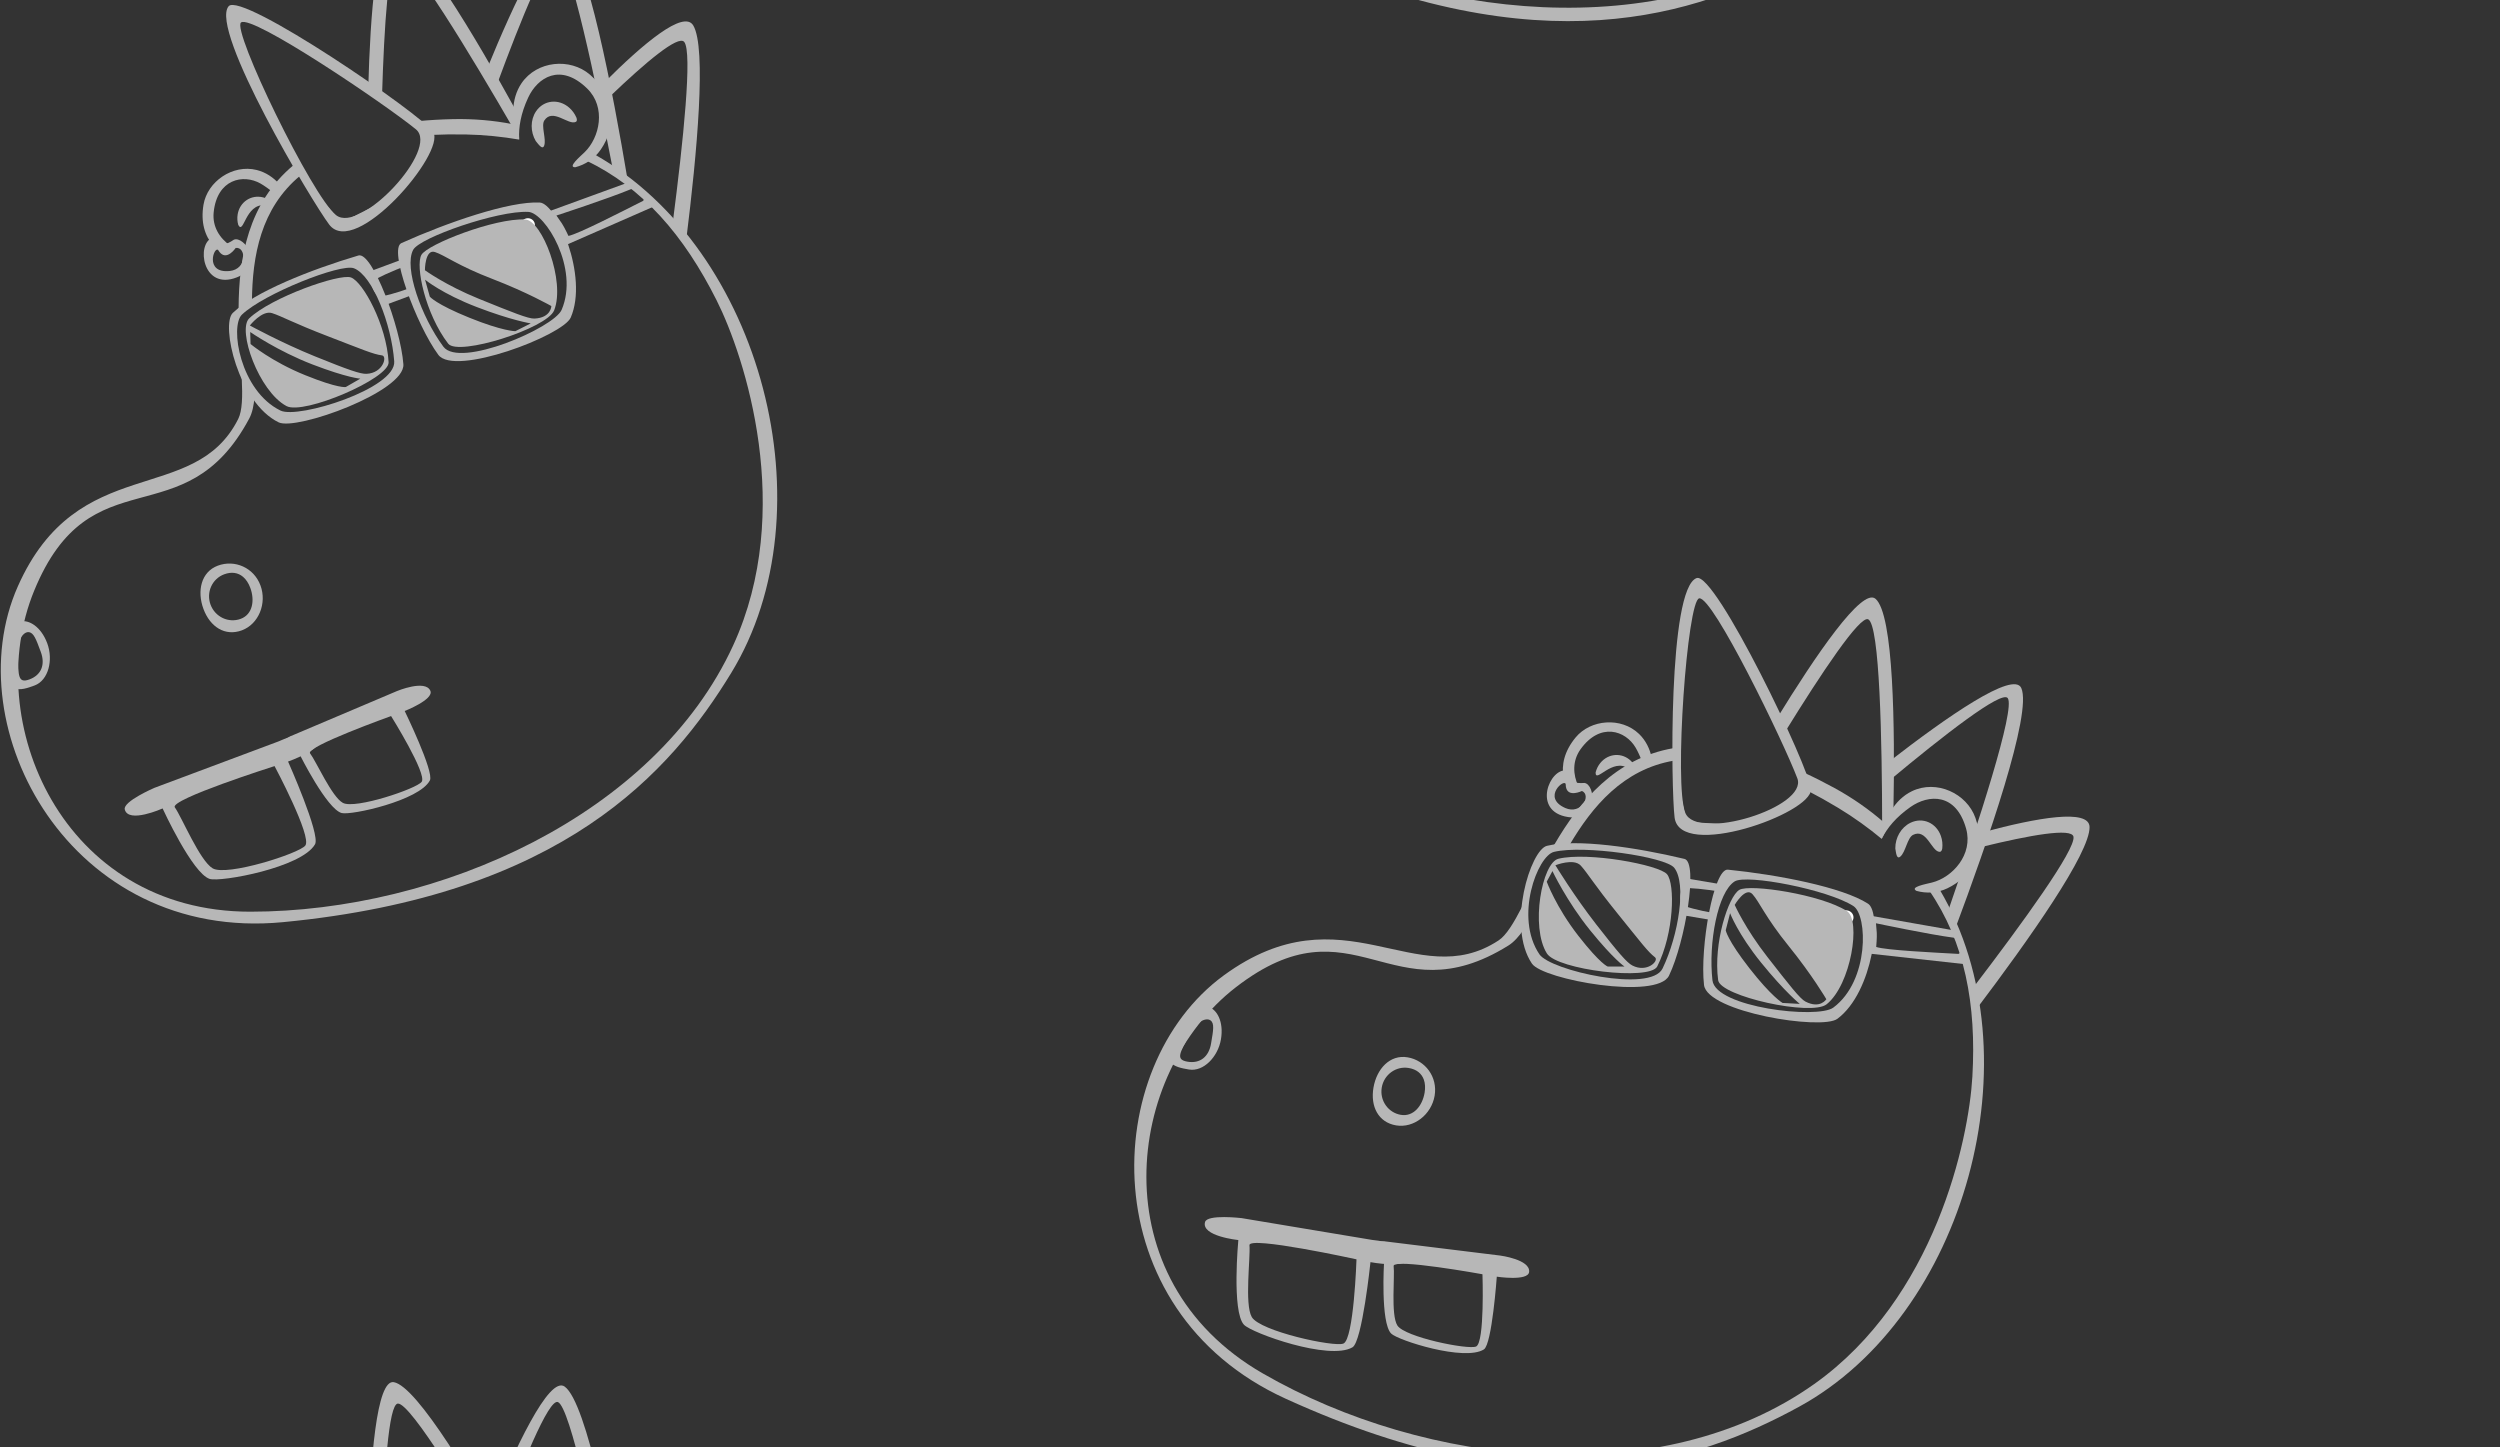 <?xml version="1.0" encoding="utf-8"?>
<svg style="fill-rule:evenodd;clip-rule:evenodd;stroke-linecap:round;stroke-linejoin:round;" version="1.1" viewBox="0 0 380 220" xmlns="http://www.w3.org/2000/svg">
  <rect x="0" y="0" width="380" height="220" fill="#333333" stroke="none"/>
  <g id="Layer 1" transform="matrix(0.434, 0, 0, 0.434, -262.342, -173.723)" style="">
    <path d="M 675.748 471.973 C 677.112 463.875 685.942 457.714 694.388 459.82 C 697.534 460.605 700.27 462.44 702.394 464.853 C 703.988 466.663 702.917 469.724 700.217 467.68 C 698.714 466.543 697.134 465.369 695.736 464.574 C 689.643 461.108 680.482 463.001 679.307 474.672 C 678.804 479.676 681.432 483.739 685.077 486.259 C 687.523 487.95 681.509 489.006 679.151 486.29 C 676.189 482.878 674.719 478.084 675.748 471.973 Z" opacity="1" style="fill: rgb(183, 183, 183);"/>
    <path d="M 687.71 475.358 C 688.433 471.027 692.413 468.362 696.598 469.406 C 697.458 469.62 698.26 469.975 698.986 470.441 L 697.227 472.143 C 690.339 471.606 689.88 482.66 687.928 479.084 C 687.589 477.895 687.498 476.626 687.71 475.358 Z" opacity="1" style="fill: rgb(183, 183, 183);"/>
    <path d="M 687.402 497.433 C 675.291 502.182 673.12 485.536 678.888 483.555 C 681.033 487.114 683.88 485.939 686.348 484.253 C 689.884 482.631 697.678 493.404 687.402 497.433 Z M 687.036 487.105 C 685.855 488.743 683.113 491.533 680.967 487.974 C 679.625 485.945 675.803 496.143 684.924 495.194 C 691.087 494.553 690.704 486.673 687.036 487.105 Z" opacity="1" style="fill: rgb(183, 183, 183);"/>
    <path d="M 844.826 484.184 L 840.077 478.381 C 843.801 449.648 847.041 418.454 844.099 414.958 C 842 412.465 830.527 422.159 818.11 434.042 L 815.921 429.375 C 829.83 415.446 843.943 403.643 847.268 409.187 C 851.984 417.05 848.594 453.986 844.826 484.184 Z" opacity="1" style="fill: rgb(183, 183, 183);"/>
    <path d="M 824.316 463.496 L 819.267 460.411 C 812.989 427.928 804.175 386.308 799.902 384.428 C 796.666 383.005 786.929 407.035 778.393 430.228 L 775.017 424.496 C 784.737 400.696 796.78 375.085 802.234 378.991 C 810.006 384.556 819.107 432.27 824.316 463.496 Z" opacity="1" style="fill: rgb(183, 183, 183);"/>
    <path d="M 785.23 439.091 L 784.8 446.223 C 768.922 418.761 748.297 384.701 743.811 384.946 C 740.559 385.124 739.01 409.394 738.275 433.892 L 733.438 431.561 C 734.156 404.683 736.342 376.377 742.391 377.444 C 750.586 378.889 770.728 412.792 785.23 439.091 Z" opacity="1" style="fill: rgb(183, 183, 183);"/>
    <path d="M 860.612 635.894 C 839.395 670.687 801.568 713.874 703.541 723.254 C 629.237 730.365 588.751 655.226 610.707 605.679 C 631.737 558.222 672.41 577.819 687.896 547.031 C 689.356 544.127 689.446 539.112 689.145 532.797 L 686.768 523.587 L 686.056 512.744 L 688.042 508.107 C 688.125 490.643 691.371 471.368 707.257 458.134 L 723.699 478.412 L 740.325 470.046 L 753.715 451.495 L 751.119 442.688 C 754.883 442.331 758.866 442.102 763.08 442.008 C 770.377 441.846 777.395 442.467 784.113 443.784 C 784.113 443.784 788.523 420.431 804.698 425.472 C 824.961 431.787 812.585 454.297 812.854 454.449 C 871.472 487.575 895.229 579.13 860.612 635.894 Z M 767.706 447.38 C 763.429 447.297 759.391 447.353 755.581 447.537 L 753.239 456.407 L 744.157 466.465 L 725.894 480.21 L 709.638 461.788 C 695.778 473.264 692.844 489.965 692.715 505.829 L 686.485 512.761 L 687.951 525.351 L 693.618 539.311 C 693.37 542.334 692.819 544.893 691.776 546.846 C 669.035 589.431 636.303 558.72 616.414 607.238 C 597.782 652.687 626.156 719.615 692.164 719.587 C 758.174 719.56 834.003 685.694 861.262 626.302 C 882.911 579.131 865.429 525.297 855.425 505.405 C 844.011 482.712 829.603 465.962 809.601 456.436 C 809.601 456.436 826.425 430.983 804.359 425.799 C 782.402 420.641 786.328 449.18 786.328 449.18 C 780.608 448.188 774.181 447.505 767.706 447.38 Z" opacity="1" style="fill: rgb(183, 183, 183);"/>
    <path d="M 716.232 659.051 C 717.675 662.691 705.361 667 705.361 667 C 705.361 667 716.758 692.518 714.813 695.965 C 710.194 704.149 681.741 709.305 677.924 708.112 C 671.866 706.216 661.427 683.425 661.427 683.425 C 661.427 683.425 649.405 688.824 648.172 683.769 C 647.49 680.968 658.579 676.2 658.579 676.2 L 701.966 659.968 C 701.966 659.968 714.315 654.217 716.232 659.051 Z M 700.634 668.591 C 700.634 668.591 663.732 680.31 665.707 683.054 C 668.115 686.403 674.463 701.796 678.971 704.414 C 683.923 707.29 709.278 699.192 711.408 696.419 C 713.813 693.286 700.634 668.591 700.634 668.591 Z" opacity="1" style="fill: rgb(183, 183, 183);"/>
    <path d="M 755.198 642.218 C 756.523 645.265 746.211 649.296 746.211 649.296 C 746.211 649.296 756.585 670.616 755.035 673.601 C 751.351 680.69 727.391 685.928 724.124 685.03 C 718.939 683.604 709.454 664.57 709.454 664.57 C 709.454 664.57 699.42 669.517 698.234 665.263 C 697.577 662.906 706.041 658.196 706.041 658.196 L 743.512 642.313 C 743.512 642.313 753.439 638.172 755.198 642.218 Z M 741.442 651.07 C 741.442 651.07 711.32 661.856 713.069 664.127 C 715.204 666.896 720.684 679.399 724.578 681.485 C 728.854 683.776 750.436 676.511 752.163 674.09 C 754.112 671.358 741.442 651.07 741.442 651.07 Z" opacity="1" style="fill: rgb(183, 183, 183);"/>
    <path d="M 689.186 621.046 C 683.285 623.236 678.057 619.83 675.735 613.573 C 673.413 607.317 674.876 600.578 680.776 598.388 C 686.677 596.198 693.377 599.061 695.699 605.317 C 698.021 611.574 695.086 618.856 689.186 621.046 Z M 692.138 606.171 C 691.529 604.532 690.673 603.226 689.614 602.323 C 687.885 600.85 685.614 600.447 682.991 601.421 C 678.758 602.992 676.622 607.757 678.221 612.065 C 679.819 616.373 684.548 618.591 688.781 617.02 C 693.014 615.449 693.736 610.479 692.138 606.171 Z" opacity="1" style="fill: rgb(183, 183, 183);"/>
    <path d="M 616.595 640.352 C 611.761 642.146 606.167 644.069 605.759 631.601 C 605.351 619.132 606.516 619.206 611.513 617.964 C 614.573 617.203 618.851 619.737 621.026 625.598 C 623.202 631.46 621.428 638.558 616.595 640.352 Z M 618.759 628.597 C 617.096 624.115 616.292 621.83 614.511 621.68 C 612.531 621.513 610.318 624.8 610.617 629.982 C 611.013 636.817 610.683 639.759 614.803 638.23 C 618.921 636.701 620.423 633.078 618.759 628.597 Z" opacity="1" style="fill: rgb(183, 183, 183);"/>
    <path d="M 791.42 478.949 C 791.42 477.611 790.282 476.527 788.878 476.527 C 787.475 476.527 786.336 477.611 786.336 478.949 C 786.336 480.286 787.475 481.37 788.878 481.37 C 790.282 481.37 791.42 480.286 791.42 478.949 Z" opacity="1" fill="#ffffff" transform="matrix(0.938, -0.348, 0.348, 0.938, -117.357, 304.423)"/>
    <path d="M 756.205 446.556 C 760.661 453.778 728.895 490.978 719.769 478.938 C 713.926 471.228 677.659 410.663 684.544 402.474 C 689.028 397.138 752.542 440.616 756.205 446.556 Z M 688.89 408.156 C 685.555 410.749 713.756 469.016 722.196 475.647 C 730.744 482.364 758.549 452.446 750.126 445.564 C 739.461 436.85 692.7 405.193 688.89 408.156 Z" opacity="1" style="fill: rgb(183, 183, 183);"/>
    <path d="M 746.337 490.767 L 749.131 503.496 L 739.251 507.163 L 734.049 495.328 L 746.337 490.767 Z M 748.048 501.174 L 747.253 493.159 C 742.171 495.053 735.883 497.871 735.158 498.687 C 734.028 499.958 735.579 503.302 737.223 503.972 C 738.185 504.363 743.54 502.831 748.048 501.174 Z" opacity="1" style="fill: rgb(183, 183, 183);"/>
    <path d="M 804.367 511.49 C 801.65 517.784 763.677 532.256 757.989 524.558 C 750.231 514.06 740.461 487.49 745.062 485.421 C 761.128 478.196 782.875 470.678 793.509 471.217 C 799.43 471.516 810.618 497.013 804.367 511.49 Z M 789.504 474.496 C 778.868 473.958 751.48 483.452 749.175 487.793 C 745.88 493.994 751.994 511.195 759.751 521.693 C 765.44 529.391 798.456 515.093 801.173 508.799 C 807.425 494.323 795.424 474.796 789.504 474.496 Z" opacity="1" style="fill: rgb(183, 183, 183);"/>
    <path d="M 798.56 508.974 C 796.082 515.303 764.934 525.173 761.448 520.646 C 753.464 510.281 749.881 493.434 752.066 489.549 C 754.165 485.818 777.776 476.611 788.412 477.15 C 794.333 477.45 802.557 498.76 798.56 508.974 Z M 797.58 507.474 C 797.58 507.474 789.071 502.634 776.885 497.955 C 764.701 493.276 760.292 489.681 756.798 488.553 C 753.304 487.425 753.292 494.92 753.292 494.92 C 753.292 494.92 760.561 500.223 772.306 504.978 C 784.051 509.734 789.521 511.956 791.655 511.857 C 797.491 511.587 797.58 507.474 797.58 507.474 Z M 790.348 513.547 C 790.348 513.547 783.658 512.506 771.473 507.827 C 759.288 503.148 753.342 498.238 753.342 498.238 L 755.009 504.183 C 755.009 504.183 757.087 506.79 768.833 511.545 C 780.577 516.3 784.957 516.277 784.957 516.277 Z" opacity="1" style="fill: rgb(183, 183, 183);"/>
    <path d="M 834.46 472.174 L 802.656 486.114 L 795.104 474.893 L 824.796 464.077 Z M 825.43 466.544 C 817.617 469.806 799.351 475.765 799.351 475.765 C 799.351 475.765 800.401 477.229 801.283 478.558 C 802.166 479.888 803.561 482.906 803.561 482.906 C 806.917 482.29 822.582 474.222 829.621 470.67 C 831.134 469.905 826.874 465.941 825.43 466.544 Z" opacity="1" style="fill: rgb(183, 183, 183);"/>
    <path d="M 686.017 509.863 C 693.726 502.516 713.124 494.768 730.011 489.762 C 734.849 488.328 744.78 514.838 745.75 527.855 C 746.46 537.4 708.241 551.206 702.076 548.21 C 687.893 541.317 681.726 513.952 686.017 509.863 Z M 702.74 544.088 C 708.905 547.084 743.256 536.379 742.544 526.834 C 741.575 513.816 734.986 496.792 728.442 494.242 C 723.864 492.457 696.913 503.13 689.204 510.477 C 684.913 514.567 688.557 537.194 702.74 544.088 Z" opacity="1" style="fill: rgb(183, 183, 183);"/>
    <path d="M 691.762 511.774 C 699.471 504.428 723.371 496.001 727.396 497.459 C 731.587 498.977 739.863 514.083 740.575 527.146 C 740.886 532.853 710.841 545.693 704.834 542.514 C 695.141 537.381 687.471 515.864 691.762 511.774 Z M 738.275 524.754 C 735.094 524.33 731.532 522.743 719.347 518.064 C 707.162 513.385 703.257 511.076 699.763 509.948 C 696.269 508.82 691.983 514.28 691.983 514.28 C 691.983 514.28 703.022 520.332 714.768 525.088 C 726.512 529.844 730.715 531.307 732.849 531.208 C 738.686 530.938 740.195 525.01 738.275 524.754 Z M 730.668 532.9 C 730.668 532.9 726.119 532.615 713.934 527.936 C 701.749 523.257 692.107 516.561 692.107 516.561 L 692.225 520.769 C 692.225 520.769 699.548 526.898 711.293 531.655 C 723.039 536.41 725.578 535.832 725.578 535.832 Z" opacity="1" style="fill: rgb(183, 183, 183);"/>
    <path d="M 814.906 452.63 C 812.699 455.87 809.476 457.947 805.962 458.856 C 803.134 458.929 807.566 455.195 809.205 453.611 C 814.522 448.474 816.838 437.866 810.129 431.302 C 800.766 422.141 792.724 427.432 789.455 434.475 C 786.854 440.079 786.07 444.892 786.314 448.925 C 783.466 442.75 783.335 435.001 787.129 429.429 C 792.503 421.54 804.144 420.463 811.088 426.424 C 820.499 434.505 820.279 444.742 814.906 452.63 Z" opacity="1" style="fill: rgb(183, 183, 183);"/>
    <path d="M 792.233 439.239 C 794.895 435.33 800.06 434.75 803.77 437.942 C 804.903 438.917 805.768 440.131 806.349 441.458 C 806.595 442.158 806.64 442.722 806.095 442.99 C 803.569 444.235 798.019 438.026 795.115 442.476 C 793.886 444.361 795.893 449.013 795.064 451.279 C 794.478 452.881 793.167 450.962 792.119 449.691 C 790.217 446.484 790.151 442.296 792.233 439.239 Z" opacity="1" style="fill: rgb(183, 183, 183);"/>
  </g>
  <g id="g-1" transform="matrix(0.434, 0, 0, 0.434, -262.342, 46.277)" style="">
    <path d="M 675.748 471.973 C 677.112 463.875 685.942 457.714 694.388 459.82 C 697.534 460.605 700.27 462.44 702.394 464.853 C 703.988 466.663 702.917 469.724 700.217 467.68 C 698.714 466.543 697.134 465.369 695.736 464.574 C 689.643 461.108 680.482 463.001 679.307 474.672 C 678.804 479.676 681.432 483.739 685.077 486.259 C 687.523 487.95 681.509 489.006 679.151 486.29 C 676.189 482.878 674.719 478.084 675.748 471.973 Z" opacity="1" style="fill: rgb(183, 183, 183);"/>
    <path d="M 687.71 475.358 C 688.433 471.027 692.413 468.362 696.598 469.406 C 697.458 469.62 698.26 469.975 698.986 470.441 L 697.227 472.143 C 690.339 471.606 689.88 482.66 687.928 479.084 C 687.589 477.895 687.498 476.626 687.71 475.358 Z" opacity="1" style="fill: rgb(183, 183, 183);"/>
    <path d="M 687.402 497.433 C 675.291 502.182 673.12 485.536 678.888 483.555 C 681.033 487.114 683.88 485.939 686.348 484.253 C 689.884 482.631 697.678 493.404 687.402 497.433 Z M 687.036 487.105 C 685.855 488.743 683.113 491.533 680.967 487.974 C 679.625 485.945 675.803 496.143 684.924 495.194 C 691.087 494.553 690.704 486.673 687.036 487.105 Z" opacity="1" style="fill: rgb(183, 183, 183);"/>
    <path d="M 844.826 484.184 L 840.077 478.381 C 843.801 449.648 847.041 418.454 844.099 414.958 C 842 412.465 830.527 422.159 818.11 434.042 L 815.921 429.375 C 829.83 415.446 843.943 403.643 847.268 409.187 C 851.984 417.05 848.594 453.986 844.826 484.184 Z" opacity="1" style="fill: rgb(183, 183, 183);"/>
    <path d="M 824.316 463.496 L 819.267 460.411 C 812.989 427.928 804.175 386.308 799.902 384.428 C 796.666 383.005 786.929 407.035 778.393 430.228 L 775.017 424.496 C 784.737 400.696 796.78 375.085 802.234 378.991 C 810.006 384.556 819.107 432.27 824.316 463.496 Z" opacity="1" style="fill: rgb(183, 183, 183);"/>
    <path d="M 785.23 439.091 L 784.8 446.223 C 768.922 418.761 748.297 384.701 743.811 384.946 C 740.559 385.124 739.01 409.394 738.275 433.892 L 733.438 431.561 C 734.156 404.683 736.342 376.377 742.391 377.444 C 750.586 378.889 770.728 412.792 785.23 439.091 Z" opacity="1" style="fill: rgb(183, 183, 183);"/>
    <path d="M 860.612 635.894 C 839.395 670.687 801.568 713.874 703.541 723.254 C 629.237 730.365 588.751 655.226 610.707 605.679 C 631.737 558.222 672.41 577.819 687.896 547.031 C 689.356 544.127 689.446 539.112 689.145 532.797 L 686.768 523.587 L 686.056 512.744 L 688.042 508.107 C 688.125 490.643 691.371 471.368 707.257 458.134 L 723.699 478.412 L 740.325 470.046 L 753.715 451.495 L 751.119 442.688 C 754.883 442.331 758.866 442.102 763.08 442.008 C 770.377 441.846 777.395 442.467 784.113 443.784 C 784.113 443.784 788.523 420.431 804.698 425.472 C 824.961 431.787 812.585 454.297 812.854 454.449 C 871.472 487.575 895.229 579.13 860.612 635.894 Z M 767.706 447.38 C 763.429 447.297 759.391 447.353 755.581 447.537 L 753.239 456.407 L 744.157 466.465 L 725.894 480.21 L 709.638 461.788 C 695.778 473.264 692.844 489.965 692.715 505.829 L 686.485 512.761 L 687.951 525.351 L 693.618 539.311 C 693.37 542.334 692.819 544.893 691.776 546.846 C 669.035 589.431 636.303 558.72 616.414 607.238 C 597.782 652.687 626.156 719.615 692.164 719.587 C 758.174 719.56 834.003 685.694 861.262 626.302 C 882.911 579.131 865.429 525.297 855.425 505.405 C 844.011 482.712 829.603 465.962 809.601 456.436 C 809.601 456.436 826.425 430.983 804.359 425.799 C 782.402 420.641 786.328 449.18 786.328 449.18 C 780.608 448.188 774.181 447.505 767.706 447.38 Z" opacity="1" style="fill: rgb(183, 183, 183);"/>
    <path d="M 716.232 659.051 C 717.675 662.691 705.361 667 705.361 667 C 705.361 667 716.758 692.518 714.813 695.965 C 710.194 704.149 681.741 709.305 677.924 708.112 C 671.866 706.216 661.427 683.425 661.427 683.425 C 661.427 683.425 649.405 688.824 648.172 683.769 C 647.49 680.968 658.579 676.2 658.579 676.2 L 701.966 659.968 C 701.966 659.968 714.315 654.217 716.232 659.051 Z M 700.634 668.591 C 700.634 668.591 663.732 680.31 665.707 683.054 C 668.115 686.403 674.463 701.796 678.971 704.414 C 683.923 707.29 709.278 699.192 711.408 696.419 C 713.813 693.286 700.634 668.591 700.634 668.591 Z" opacity="1" style="fill: rgb(183, 183, 183);"/>
    <path d="M 755.198 642.218 C 756.523 645.265 746.211 649.296 746.211 649.296 C 746.211 649.296 756.585 670.616 755.035 673.601 C 751.351 680.69 727.391 685.928 724.124 685.03 C 718.939 683.604 709.454 664.57 709.454 664.57 C 709.454 664.57 699.42 669.517 698.234 665.263 C 697.577 662.906 706.041 658.196 706.041 658.196 L 743.512 642.313 C 743.512 642.313 753.439 638.172 755.198 642.218 Z M 741.442 651.07 C 741.442 651.07 711.32 661.856 713.069 664.127 C 715.204 666.896 720.684 679.399 724.578 681.485 C 728.854 683.776 750.436 676.511 752.163 674.09 C 754.112 671.358 741.442 651.07 741.442 651.07 Z" opacity="1" style="fill: rgb(183, 183, 183);"/>
    <path d="M 689.186 621.046 C 683.285 623.236 678.057 619.83 675.735 613.573 C 673.413 607.317 674.876 600.578 680.776 598.388 C 686.677 596.198 693.377 599.061 695.699 605.317 C 698.021 611.574 695.086 618.856 689.186 621.046 Z M 692.138 606.171 C 691.529 604.532 690.673 603.226 689.614 602.323 C 687.885 600.85 685.614 600.447 682.991 601.421 C 678.758 602.992 676.622 607.757 678.221 612.065 C 679.819 616.373 684.548 618.591 688.781 617.02 C 693.014 615.449 693.736 610.479 692.138 606.171 Z" opacity="1" style="fill: rgb(183, 183, 183);"/>
    <path d="M 616.595 640.352 C 611.761 642.146 606.167 644.069 605.759 631.601 C 605.351 619.132 606.516 619.206 611.513 617.964 C 614.573 617.203 618.851 619.737 621.026 625.598 C 623.202 631.46 621.428 638.558 616.595 640.352 Z M 618.759 628.597 C 617.096 624.115 616.292 621.83 614.511 621.68 C 612.531 621.513 610.318 624.8 610.617 629.982 C 611.013 636.817 610.683 639.759 614.803 638.23 C 618.921 636.701 620.423 633.078 618.759 628.597 Z" opacity="1" style="fill: rgb(183, 183, 183);"/>
    <path d="M 791.42 478.949 C 791.42 477.611 790.282 476.527 788.878 476.527 C 787.475 476.527 786.336 477.611 786.336 478.949 C 786.336 480.286 787.475 481.37 788.878 481.37 C 790.282 481.37 791.42 480.286 791.42 478.949 Z" opacity="1" fill="#ffffff" transform="matrix(0.938, -0.348, 0.348, 0.938, -117.357, 304.423)"/>
    <path d="M 756.205 446.556 C 760.661 453.778 728.895 490.978 719.769 478.938 C 713.926 471.228 677.659 410.663 684.544 402.474 C 689.028 397.138 752.542 440.616 756.205 446.556 Z M 688.89 408.156 C 685.555 410.749 713.756 469.016 722.196 475.647 C 730.744 482.364 758.549 452.446 750.126 445.564 C 739.461 436.85 692.7 405.193 688.89 408.156 Z" opacity="1" style="fill: rgb(183, 183, 183);"/>
    <path d="M 746.337 490.767 L 749.131 503.496 L 739.251 507.163 L 734.049 495.328 L 746.337 490.767 Z M 748.048 501.174 L 747.253 493.159 C 742.171 495.053 735.883 497.871 735.158 498.687 C 734.028 499.958 735.579 503.302 737.223 503.972 C 738.185 504.363 743.54 502.831 748.048 501.174 Z" opacity="1" style="fill: rgb(183, 183, 183);"/>
    <path d="M 804.367 511.49 C 801.65 517.784 763.677 532.256 757.989 524.558 C 750.231 514.06 740.461 487.49 745.062 485.421 C 761.128 478.196 782.875 470.678 793.509 471.217 C 799.43 471.516 810.618 497.013 804.367 511.49 Z M 789.504 474.496 C 778.868 473.958 751.48 483.452 749.175 487.793 C 745.88 493.994 751.994 511.195 759.751 521.693 C 765.44 529.391 798.456 515.093 801.173 508.799 C 807.425 494.323 795.424 474.796 789.504 474.496 Z" opacity="1" style="fill: rgb(183, 183, 183);"/>
    <path d="M 798.56 508.974 C 796.082 515.303 764.934 525.173 761.448 520.646 C 753.464 510.281 749.881 493.434 752.066 489.549 C 754.165 485.818 777.776 476.611 788.412 477.15 C 794.333 477.45 802.557 498.76 798.56 508.974 Z M 797.58 507.474 C 797.58 507.474 789.071 502.634 776.885 497.955 C 764.701 493.276 760.292 489.681 756.798 488.553 C 753.304 487.425 753.292 494.92 753.292 494.92 C 753.292 494.92 760.561 500.223 772.306 504.978 C 784.051 509.734 789.521 511.956 791.655 511.857 C 797.491 511.587 797.58 507.474 797.58 507.474 Z M 790.348 513.547 C 790.348 513.547 783.658 512.506 771.473 507.827 C 759.288 503.148 753.342 498.238 753.342 498.238 L 755.009 504.183 C 755.009 504.183 757.087 506.79 768.833 511.545 C 780.577 516.3 784.957 516.277 784.957 516.277 Z" opacity="1" style="fill: rgb(183, 183, 183);"/>
    <path d="M 834.46 472.174 L 802.656 486.114 L 795.104 474.893 L 824.796 464.077 Z M 825.43 466.544 C 817.617 469.806 799.351 475.765 799.351 475.765 C 799.351 475.765 800.401 477.229 801.283 478.558 C 802.166 479.888 803.561 482.906 803.561 482.906 C 806.917 482.29 822.582 474.222 829.621 470.67 C 831.134 469.905 826.874 465.941 825.43 466.544 Z" opacity="1" style="fill: rgb(183, 183, 183);"/>
    <path d="M 686.017 509.863 C 693.726 502.516 713.124 494.768 730.011 489.762 C 734.849 488.328 744.78 514.838 745.75 527.855 C 746.46 537.4 708.241 551.206 702.076 548.21 C 687.893 541.317 681.726 513.952 686.017 509.863 Z M 702.74 544.088 C 708.905 547.084 743.256 536.379 742.544 526.834 C 741.575 513.816 734.986 496.792 728.442 494.242 C 723.864 492.457 696.913 503.13 689.204 510.477 C 684.913 514.567 688.557 537.194 702.74 544.088 Z" opacity="1" style="fill: rgb(183, 183, 183);"/>
    <path d="M 691.762 511.774 C 699.471 504.428 723.371 496.001 727.396 497.459 C 731.587 498.977 739.863 514.083 740.575 527.146 C 740.886 532.853 710.841 545.693 704.834 542.514 C 695.141 537.381 687.471 515.864 691.762 511.774 Z M 738.275 524.754 C 735.094 524.33 731.532 522.743 719.347 518.064 C 707.162 513.385 703.257 511.076 699.763 509.948 C 696.269 508.82 691.983 514.28 691.983 514.28 C 691.983 514.28 703.022 520.332 714.768 525.088 C 726.512 529.844 730.715 531.307 732.849 531.208 C 738.686 530.938 740.195 525.01 738.275 524.754 Z M 730.668 532.9 C 730.668 532.9 726.119 532.615 713.934 527.936 C 701.749 523.257 692.107 516.561 692.107 516.561 L 692.225 520.769 C 692.225 520.769 699.548 526.898 711.293 531.655 C 723.039 536.41 725.578 535.832 725.578 535.832 Z" opacity="1" style="fill: rgb(183, 183, 183);"/>
    <path d="M 814.906 452.63 C 812.699 455.87 809.476 457.947 805.962 458.856 C 803.134 458.929 807.566 455.195 809.205 453.611 C 814.522 448.474 816.838 437.866 810.129 431.302 C 800.766 422.141 792.724 427.432 789.455 434.475 C 786.854 440.079 786.07 444.892 786.314 448.925 C 783.466 442.75 783.335 435.001 787.129 429.429 C 792.503 421.54 804.144 420.463 811.088 426.424 C 820.499 434.505 820.279 444.742 814.906 452.63 Z" opacity="1" style="fill: rgb(183, 183, 183);"/>
    <path d="M 792.233 439.239 C 794.895 435.33 800.06 434.75 803.77 437.942 C 804.903 438.917 805.768 440.131 806.349 441.458 C 806.595 442.158 806.64 442.722 806.095 442.99 C 803.569 444.235 798.019 438.026 795.115 442.476 C 793.886 444.361 795.893 449.013 795.064 451.279 C 794.478 452.881 793.167 450.962 792.119 449.691 C 790.217 446.484 790.151 442.296 792.233 439.239 Z" opacity="1" style="fill: rgb(183, 183, 183);"/>
  </g>
  <g id="g-4" transform="matrix(0.376, 0.217, -0.217, 0.376, 87.834, -432.009)" style="">
    <path d="M 675.748 471.973 C 677.112 463.875 685.942 457.714 694.388 459.82 C 697.534 460.605 700.27 462.44 702.394 464.853 C 703.988 466.663 702.917 469.724 700.217 467.68 C 698.714 466.543 697.134 465.369 695.736 464.574 C 689.643 461.108 680.482 463.001 679.307 474.672 C 678.804 479.676 681.432 483.739 685.077 486.259 C 687.523 487.95 681.509 489.006 679.151 486.29 C 676.189 482.878 674.719 478.084 675.748 471.973 Z" opacity="1" style="fill: rgb(183, 183, 183);"/>
    <path d="M 687.71 475.358 C 688.433 471.027 692.413 468.362 696.598 469.406 C 697.458 469.62 698.26 469.975 698.986 470.441 L 697.227 472.143 C 690.339 471.606 689.88 482.66 687.928 479.084 C 687.589 477.895 687.498 476.626 687.71 475.358 Z" opacity="1" style="fill: rgb(183, 183, 183);"/>
    <path d="M 687.402 497.433 C 675.291 502.182 673.12 485.536 678.888 483.555 C 681.033 487.114 683.88 485.939 686.348 484.253 C 689.884 482.631 697.678 493.404 687.402 497.433 Z M 687.036 487.105 C 685.855 488.743 683.113 491.533 680.967 487.974 C 679.625 485.945 675.803 496.143 684.924 495.194 C 691.087 494.553 690.704 486.673 687.036 487.105 Z" opacity="1" style="fill: rgb(183, 183, 183);"/>
    <path d="M 844.826 484.184 L 840.077 478.381 C 843.801 449.648 847.041 418.454 844.099 414.958 C 842 412.465 830.527 422.159 818.11 434.042 L 815.921 429.375 C 829.83 415.446 843.943 403.643 847.268 409.187 C 851.984 417.05 848.594 453.986 844.826 484.184 Z" opacity="1" style="fill: rgb(183, 183, 183);"/>
    <path d="M 824.316 463.496 L 819.267 460.411 C 812.989 427.928 804.175 386.308 799.902 384.428 C 796.666 383.005 786.929 407.035 778.393 430.228 L 775.017 424.496 C 784.737 400.696 796.78 375.085 802.234 378.991 C 810.006 384.556 819.107 432.27 824.316 463.496 Z" opacity="1" style="fill: rgb(183, 183, 183);"/>
    <path d="M 785.23 439.091 L 784.8 446.223 C 768.922 418.761 748.297 384.701 743.811 384.946 C 740.559 385.124 739.01 409.394 738.275 433.892 L 733.438 431.561 C 734.156 404.683 736.342 376.377 742.391 377.444 C 750.586 378.889 770.728 412.792 785.23 439.091 Z" opacity="1" style="fill: rgb(183, 183, 183);"/>
    <path d="M 860.612 635.894 C 839.395 670.687 801.568 713.874 703.541 723.254 C 629.237 730.365 588.751 655.226 610.707 605.679 C 631.737 558.222 672.41 577.819 687.896 547.031 C 689.356 544.127 689.446 539.112 689.145 532.797 L 686.768 523.587 L 686.056 512.744 L 688.042 508.107 C 688.125 490.643 691.371 471.368 707.257 458.134 L 723.699 478.412 L 740.325 470.046 L 753.715 451.495 L 751.119 442.688 C 754.883 442.331 758.866 442.102 763.08 442.008 C 770.377 441.846 777.395 442.467 784.113 443.784 C 784.113 443.784 788.523 420.431 804.698 425.472 C 824.961 431.787 812.585 454.297 812.854 454.449 C 871.472 487.575 895.229 579.13 860.612 635.894 Z M 767.706 447.38 C 763.429 447.297 759.391 447.353 755.581 447.537 L 753.239 456.407 L 744.157 466.465 L 725.894 480.21 L 709.638 461.788 C 695.778 473.264 692.844 489.965 692.715 505.829 L 686.485 512.761 L 687.951 525.351 L 693.618 539.311 C 693.37 542.334 692.819 544.893 691.776 546.846 C 669.035 589.431 636.303 558.72 616.414 607.238 C 597.782 652.687 626.156 719.615 692.164 719.587 C 758.174 719.56 834.003 685.694 861.262 626.302 C 882.911 579.131 865.429 525.297 855.425 505.405 C 844.011 482.712 829.603 465.962 809.601 456.436 C 809.601 456.436 826.425 430.983 804.359 425.799 C 782.402 420.641 786.328 449.18 786.328 449.18 C 780.608 448.188 774.181 447.505 767.706 447.38 Z" opacity="1" style="fill: rgb(183, 183, 183);"/>
    <path d="M 716.232 659.051 C 717.675 662.691 705.361 667 705.361 667 C 705.361 667 716.758 692.518 714.813 695.965 C 710.194 704.149 681.741 709.305 677.924 708.112 C 671.866 706.216 661.427 683.425 661.427 683.425 C 661.427 683.425 649.405 688.824 648.172 683.769 C 647.49 680.968 658.579 676.2 658.579 676.2 L 701.966 659.968 C 701.966 659.968 714.315 654.217 716.232 659.051 Z M 700.634 668.591 C 700.634 668.591 663.732 680.31 665.707 683.054 C 668.115 686.403 674.463 701.796 678.971 704.414 C 683.923 707.29 709.278 699.192 711.408 696.419 C 713.813 693.286 700.634 668.591 700.634 668.591 Z" opacity="1" style="fill: rgb(183, 183, 183);"/>
    <path d="M 755.198 642.218 C 756.523 645.265 746.211 649.296 746.211 649.296 C 746.211 649.296 756.585 670.616 755.035 673.601 C 751.351 680.69 727.391 685.928 724.124 685.03 C 718.939 683.604 709.454 664.57 709.454 664.57 C 709.454 664.57 699.42 669.517 698.234 665.263 C 697.577 662.906 706.041 658.196 706.041 658.196 L 743.512 642.313 C 743.512 642.313 753.439 638.172 755.198 642.218 Z M 741.442 651.07 C 741.442 651.07 711.32 661.856 713.069 664.127 C 715.204 666.896 720.684 679.399 724.578 681.485 C 728.854 683.776 750.436 676.511 752.163 674.09 C 754.112 671.358 741.442 651.07 741.442 651.07 Z" opacity="1" style="fill: rgb(183, 183, 183);"/>
    <path d="M 689.186 621.046 C 683.285 623.236 678.057 619.83 675.735 613.573 C 673.413 607.317 674.876 600.578 680.776 598.388 C 686.677 596.198 693.377 599.061 695.699 605.317 C 698.021 611.574 695.086 618.856 689.186 621.046 Z M 692.138 606.171 C 691.529 604.532 690.673 603.226 689.614 602.323 C 687.885 600.85 685.614 600.447 682.991 601.421 C 678.758 602.992 676.622 607.757 678.221 612.065 C 679.819 616.373 684.548 618.591 688.781 617.02 C 693.014 615.449 693.736 610.479 692.138 606.171 Z" opacity="1" style="fill: rgb(183, 183, 183);"/>
    <path d="M 616.595 640.352 C 611.761 642.146 606.167 644.069 605.759 631.601 C 605.351 619.132 606.516 619.206 611.513 617.964 C 614.573 617.203 618.851 619.737 621.026 625.598 C 623.202 631.46 621.428 638.558 616.595 640.352 Z M 618.759 628.597 C 617.096 624.115 616.292 621.83 614.511 621.68 C 612.531 621.513 610.318 624.8 610.617 629.982 C 611.013 636.817 610.683 639.759 614.803 638.23 C 618.921 636.701 620.423 633.078 618.759 628.597 Z" opacity="1" style="fill: rgb(183, 183, 183);"/>
    <path d="M 791.42 478.949 C 791.42 477.611 790.282 476.527 788.878 476.527 C 787.475 476.527 786.336 477.611 786.336 478.949 C 786.336 480.286 787.475 481.37 788.878 481.37 C 790.282 481.37 791.42 480.286 791.42 478.949 Z" opacity="1" fill="#ffffff" transform="matrix(0.938, -0.348, 0.348, 0.938, -117.357, 304.423)"/>
    <path d="M 756.205 446.556 C 760.661 453.778 728.895 490.978 719.769 478.938 C 713.926 471.228 677.659 410.663 684.544 402.474 C 689.028 397.138 752.542 440.616 756.205 446.556 Z M 688.89 408.156 C 685.555 410.749 713.756 469.016 722.196 475.647 C 730.744 482.364 758.549 452.446 750.126 445.564 C 739.461 436.85 692.7 405.193 688.89 408.156 Z" opacity="1" style="fill: rgb(183, 183, 183);"/>
    <path d="M 746.337 490.767 L 749.131 503.496 L 739.251 507.163 L 734.049 495.328 L 746.337 490.767 Z M 748.048 501.174 L 747.253 493.159 C 742.171 495.053 735.883 497.871 735.158 498.687 C 734.028 499.958 735.579 503.302 737.223 503.972 C 738.185 504.363 743.54 502.831 748.048 501.174 Z" opacity="1" style="fill: rgb(183, 183, 183);"/>
    <path d="M 804.367 511.49 C 801.65 517.784 763.677 532.256 757.989 524.558 C 750.231 514.06 740.461 487.49 745.062 485.421 C 761.128 478.196 782.875 470.678 793.509 471.217 C 799.43 471.516 810.618 497.013 804.367 511.49 Z M 789.504 474.496 C 778.868 473.958 751.48 483.452 749.175 487.793 C 745.88 493.994 751.994 511.195 759.751 521.693 C 765.44 529.391 798.456 515.093 801.173 508.799 C 807.425 494.323 795.424 474.796 789.504 474.496 Z" opacity="1" style="fill: rgb(183, 183, 183);"/>
    <path d="M 798.56 508.974 C 796.082 515.303 764.934 525.173 761.448 520.646 C 753.464 510.281 749.881 493.434 752.066 489.549 C 754.165 485.818 777.776 476.611 788.412 477.15 C 794.333 477.45 802.557 498.76 798.56 508.974 Z M 797.58 507.474 C 797.58 507.474 789.071 502.634 776.885 497.955 C 764.701 493.276 760.292 489.681 756.798 488.553 C 753.304 487.425 753.292 494.92 753.292 494.92 C 753.292 494.92 760.561 500.223 772.306 504.978 C 784.051 509.734 789.521 511.956 791.655 511.857 C 797.491 511.587 797.58 507.474 797.58 507.474 Z M 790.348 513.547 C 790.348 513.547 783.658 512.506 771.473 507.827 C 759.288 503.148 753.342 498.238 753.342 498.238 L 755.009 504.183 C 755.009 504.183 757.087 506.79 768.833 511.545 C 780.577 516.3 784.957 516.277 784.957 516.277 Z" opacity="1" style="fill: rgb(183, 183, 183);"/>
    <path d="M 834.46 472.174 L 802.656 486.114 L 795.104 474.893 L 824.796 464.077 Z M 825.43 466.544 C 817.617 469.806 799.351 475.765 799.351 475.765 C 799.351 475.765 800.401 477.229 801.283 478.558 C 802.166 479.888 803.561 482.906 803.561 482.906 C 806.917 482.29 822.582 474.222 829.621 470.67 C 831.134 469.905 826.874 465.941 825.43 466.544 Z" opacity="1" style="fill: rgb(183, 183, 183);"/>
    <path d="M 686.017 509.863 C 693.726 502.516 713.124 494.768 730.011 489.762 C 734.849 488.328 744.78 514.838 745.75 527.855 C 746.46 537.4 708.241 551.206 702.076 548.21 C 687.893 541.317 681.726 513.952 686.017 509.863 Z M 702.74 544.088 C 708.905 547.084 743.256 536.379 742.544 526.834 C 741.575 513.816 734.986 496.792 728.442 494.242 C 723.864 492.457 696.913 503.13 689.204 510.477 C 684.913 514.567 688.557 537.194 702.74 544.088 Z" opacity="1" style="fill: rgb(183, 183, 183);"/>
    <path d="M 691.762 511.774 C 699.471 504.428 723.371 496.001 727.396 497.459 C 731.587 498.977 739.863 514.083 740.575 527.146 C 740.886 532.853 710.841 545.693 704.834 542.514 C 695.141 537.381 687.471 515.864 691.762 511.774 Z M 738.275 524.754 C 735.094 524.33 731.532 522.743 719.347 518.064 C 707.162 513.385 703.257 511.076 699.763 509.948 C 696.269 508.82 691.983 514.28 691.983 514.28 C 691.983 514.28 703.022 520.332 714.768 525.088 C 726.512 529.844 730.715 531.307 732.849 531.208 C 738.686 530.938 740.195 525.01 738.275 524.754 Z M 730.668 532.9 C 730.668 532.9 726.119 532.615 713.934 527.936 C 701.749 523.257 692.107 516.561 692.107 516.561 L 692.225 520.769 C 692.225 520.769 699.548 526.898 711.293 531.655 C 723.039 536.41 725.578 535.832 725.578 535.832 Z" opacity="1" style="fill: rgb(183, 183, 183);"/>
    <path d="M 814.906 452.63 C 812.699 455.87 809.476 457.947 805.962 458.856 C 803.134 458.929 807.566 455.195 809.205 453.611 C 814.522 448.474 816.838 437.866 810.129 431.302 C 800.766 422.141 792.724 427.432 789.455 434.475 C 786.854 440.079 786.07 444.892 786.314 448.925 C 783.466 442.75 783.335 435.001 787.129 429.429 C 792.503 421.54 804.144 420.463 811.088 426.424 C 820.499 434.505 820.279 444.742 814.906 452.63 Z" opacity="1" style="fill: rgb(183, 183, 183);"/>
    <path d="M 792.233 439.239 C 794.895 435.33 800.06 434.75 803.77 437.942 C 804.903 438.917 805.768 440.131 806.349 441.458 C 806.595 442.158 806.64 442.722 806.095 442.99 C 803.569 444.235 798.019 438.026 795.115 442.476 C 793.886 444.361 795.893 449.013 795.064 451.279 C 794.478 452.881 793.167 450.962 792.119 449.691 C 790.217 446.484 790.151 442.296 792.233 439.239 Z" opacity="1" style="fill: rgb(183, 183, 183);"/>
  </g>
  <g id="g-5" transform="matrix(0.376, 0.217, -0.217, 0.376, 87.834, -212.009)" style="">
    <path d="M 675.748 471.973 C 677.112 463.875 685.942 457.714 694.388 459.82 C 697.534 460.605 700.27 462.44 702.394 464.853 C 703.988 466.663 702.917 469.724 700.217 467.68 C 698.714 466.543 697.134 465.369 695.736 464.574 C 689.643 461.108 680.482 463.001 679.307 474.672 C 678.804 479.676 681.432 483.739 685.077 486.259 C 687.523 487.95 681.509 489.006 679.151 486.29 C 676.189 482.878 674.719 478.084 675.748 471.973 Z" opacity="1" style="fill: rgb(183, 183, 183);"/>
    <path d="M 687.71 475.358 C 688.433 471.027 692.413 468.362 696.598 469.406 C 697.458 469.62 698.26 469.975 698.986 470.441 L 697.227 472.143 C 690.339 471.606 689.88 482.66 687.928 479.084 C 687.589 477.895 687.498 476.626 687.71 475.358 Z" opacity="1" style="fill: rgb(183, 183, 183);"/>
    <path d="M 687.402 497.433 C 675.291 502.182 673.12 485.536 678.888 483.555 C 681.033 487.114 683.88 485.939 686.348 484.253 C 689.884 482.631 697.678 493.404 687.402 497.433 Z M 687.036 487.105 C 685.855 488.743 683.113 491.533 680.967 487.974 C 679.625 485.945 675.803 496.143 684.924 495.194 C 691.087 494.553 690.704 486.673 687.036 487.105 Z" opacity="1" style="fill: rgb(183, 183, 183);"/>
    <path d="M 844.826 484.184 L 840.077 478.381 C 843.801 449.648 847.041 418.454 844.099 414.958 C 842 412.465 830.527 422.159 818.11 434.042 L 815.921 429.375 C 829.83 415.446 843.943 403.643 847.268 409.187 C 851.984 417.05 848.594 453.986 844.826 484.184 Z" opacity="1" style="fill: rgb(183, 183, 183);"/>
    <path d="M 824.316 463.496 L 819.267 460.411 C 812.989 427.928 804.175 386.308 799.902 384.428 C 796.666 383.005 786.929 407.035 778.393 430.228 L 775.017 424.496 C 784.737 400.696 796.78 375.085 802.234 378.991 C 810.006 384.556 819.107 432.27 824.316 463.496 Z" opacity="1" style="fill: rgb(183, 183, 183);"/>
    <path d="M 785.23 439.091 L 784.8 446.223 C 768.922 418.761 748.297 384.701 743.811 384.946 C 740.559 385.124 739.01 409.394 738.275 433.892 L 733.438 431.561 C 734.156 404.683 736.342 376.377 742.391 377.444 C 750.586 378.889 770.728 412.792 785.23 439.091 Z" opacity="1" style="fill: rgb(183, 183, 183);"/>
    <path d="M 860.612 635.894 C 839.395 670.687 801.568 713.874 703.541 723.254 C 629.237 730.365 588.751 655.226 610.707 605.679 C 631.737 558.222 672.41 577.819 687.896 547.031 C 689.356 544.127 689.446 539.112 689.145 532.797 L 686.768 523.587 L 686.056 512.744 L 688.042 508.107 C 688.125 490.643 691.371 471.368 707.257 458.134 L 723.699 478.412 L 740.325 470.046 L 753.715 451.495 L 751.119 442.688 C 754.883 442.331 758.866 442.102 763.08 442.008 C 770.377 441.846 777.395 442.467 784.113 443.784 C 784.113 443.784 788.523 420.431 804.698 425.472 C 824.961 431.787 812.585 454.297 812.854 454.449 C 871.472 487.575 895.229 579.13 860.612 635.894 Z M 767.706 447.38 C 763.429 447.297 759.391 447.353 755.581 447.537 L 753.239 456.407 L 744.157 466.465 L 725.894 480.21 L 709.638 461.788 C 695.778 473.264 692.844 489.965 692.715 505.829 L 686.485 512.761 L 687.951 525.351 L 693.618 539.311 C 693.37 542.334 692.819 544.893 691.776 546.846 C 669.035 589.431 636.303 558.72 616.414 607.238 C 597.782 652.687 626.156 719.615 692.164 719.587 C 758.174 719.56 834.003 685.694 861.262 626.302 C 882.911 579.131 865.429 525.297 855.425 505.405 C 844.011 482.712 829.603 465.962 809.601 456.436 C 809.601 456.436 826.425 430.983 804.359 425.799 C 782.402 420.641 786.328 449.18 786.328 449.18 C 780.608 448.188 774.181 447.505 767.706 447.38 Z" opacity="1" style="fill: rgb(183, 183, 183);"/>
    <path d="M 716.232 659.051 C 717.675 662.691 705.361 667 705.361 667 C 705.361 667 716.758 692.518 714.813 695.965 C 710.194 704.149 681.741 709.305 677.924 708.112 C 671.866 706.216 661.427 683.425 661.427 683.425 C 661.427 683.425 649.405 688.824 648.172 683.769 C 647.49 680.968 658.579 676.2 658.579 676.2 L 701.966 659.968 C 701.966 659.968 714.315 654.217 716.232 659.051 Z M 700.634 668.591 C 700.634 668.591 663.732 680.31 665.707 683.054 C 668.115 686.403 674.463 701.796 678.971 704.414 C 683.923 707.29 709.278 699.192 711.408 696.419 C 713.813 693.286 700.634 668.591 700.634 668.591 Z" opacity="1" style="fill: rgb(183, 183, 183);"/>
    <path d="M 755.198 642.218 C 756.523 645.265 746.211 649.296 746.211 649.296 C 746.211 649.296 756.585 670.616 755.035 673.601 C 751.351 680.69 727.391 685.928 724.124 685.03 C 718.939 683.604 709.454 664.57 709.454 664.57 C 709.454 664.57 699.42 669.517 698.234 665.263 C 697.577 662.906 706.041 658.196 706.041 658.196 L 743.512 642.313 C 743.512 642.313 753.439 638.172 755.198 642.218 Z M 741.442 651.07 C 741.442 651.07 711.32 661.856 713.069 664.127 C 715.204 666.896 720.684 679.399 724.578 681.485 C 728.854 683.776 750.436 676.511 752.163 674.09 C 754.112 671.358 741.442 651.07 741.442 651.07 Z" opacity="1" style="fill: rgb(183, 183, 183);"/>
    <path d="M 689.186 621.046 C 683.285 623.236 678.057 619.83 675.735 613.573 C 673.413 607.317 674.876 600.578 680.776 598.388 C 686.677 596.198 693.377 599.061 695.699 605.317 C 698.021 611.574 695.086 618.856 689.186 621.046 Z M 692.138 606.171 C 691.529 604.532 690.673 603.226 689.614 602.323 C 687.885 600.85 685.614 600.447 682.991 601.421 C 678.758 602.992 676.622 607.757 678.221 612.065 C 679.819 616.373 684.548 618.591 688.781 617.02 C 693.014 615.449 693.736 610.479 692.138 606.171 Z" opacity="1" style="fill: rgb(183, 183, 183);"/>
    <path d="M 616.595 640.352 C 611.761 642.146 606.167 644.069 605.759 631.601 C 605.351 619.132 606.516 619.206 611.513 617.964 C 614.573 617.203 618.851 619.737 621.026 625.598 C 623.202 631.46 621.428 638.558 616.595 640.352 Z M 618.759 628.597 C 617.096 624.115 616.292 621.83 614.511 621.68 C 612.531 621.513 610.318 624.8 610.617 629.982 C 611.013 636.817 610.683 639.759 614.803 638.23 C 618.921 636.701 620.423 633.078 618.759 628.597 Z" opacity="1" style="fill: rgb(183, 183, 183);"/>
    <path d="M 791.42 478.949 C 791.42 477.611 790.282 476.527 788.878 476.527 C 787.475 476.527 786.336 477.611 786.336 478.949 C 786.336 480.286 787.475 481.37 788.878 481.37 C 790.282 481.37 791.42 480.286 791.42 478.949 Z" opacity="1" fill="#ffffff" transform="matrix(0.938, -0.348, 0.348, 0.938, -117.357, 304.423)"/>
    <path d="M 756.205 446.556 C 760.661 453.778 728.895 490.978 719.769 478.938 C 713.926 471.228 677.659 410.663 684.544 402.474 C 689.028 397.138 752.542 440.616 756.205 446.556 Z M 688.89 408.156 C 685.555 410.749 713.756 469.016 722.196 475.647 C 730.744 482.364 758.549 452.446 750.126 445.564 C 739.461 436.85 692.7 405.193 688.89 408.156 Z" opacity="1" style="fill: rgb(183, 183, 183);"/>
    <path d="M 746.337 490.767 L 749.131 503.496 L 739.251 507.163 L 734.049 495.328 L 746.337 490.767 Z M 748.048 501.174 L 747.253 493.159 C 742.171 495.053 735.883 497.871 735.158 498.687 C 734.028 499.958 735.579 503.302 737.223 503.972 C 738.185 504.363 743.54 502.831 748.048 501.174 Z" opacity="1" style="fill: rgb(183, 183, 183);"/>
    <path d="M 804.367 511.49 C 801.65 517.784 763.677 532.256 757.989 524.558 C 750.231 514.06 740.461 487.49 745.062 485.421 C 761.128 478.196 782.875 470.678 793.509 471.217 C 799.43 471.516 810.618 497.013 804.367 511.49 Z M 789.504 474.496 C 778.868 473.958 751.48 483.452 749.175 487.793 C 745.88 493.994 751.994 511.195 759.751 521.693 C 765.44 529.391 798.456 515.093 801.173 508.799 C 807.425 494.323 795.424 474.796 789.504 474.496 Z" opacity="1" style="fill: rgb(183, 183, 183);"/>
    <path d="M 798.56 508.974 C 796.082 515.303 764.934 525.173 761.448 520.646 C 753.464 510.281 749.881 493.434 752.066 489.549 C 754.165 485.818 777.776 476.611 788.412 477.15 C 794.333 477.45 802.557 498.76 798.56 508.974 Z M 797.58 507.474 C 797.58 507.474 789.071 502.634 776.885 497.955 C 764.701 493.276 760.292 489.681 756.798 488.553 C 753.304 487.425 753.292 494.92 753.292 494.92 C 753.292 494.92 760.561 500.223 772.306 504.978 C 784.051 509.734 789.521 511.956 791.655 511.857 C 797.491 511.587 797.58 507.474 797.58 507.474 Z M 790.348 513.547 C 790.348 513.547 783.658 512.506 771.473 507.827 C 759.288 503.148 753.342 498.238 753.342 498.238 L 755.009 504.183 C 755.009 504.183 757.087 506.79 768.833 511.545 C 780.577 516.3 784.957 516.277 784.957 516.277 Z" opacity="1" style="fill: rgb(183, 183, 183);"/>
    <path d="M 834.46 472.174 L 802.656 486.114 L 795.104 474.893 L 824.796 464.077 Z M 825.43 466.544 C 817.617 469.806 799.351 475.765 799.351 475.765 C 799.351 475.765 800.401 477.229 801.283 478.558 C 802.166 479.888 803.561 482.906 803.561 482.906 C 806.917 482.29 822.582 474.222 829.621 470.67 C 831.134 469.905 826.874 465.941 825.43 466.544 Z" opacity="1" style="fill: rgb(183, 183, 183);"/>
    <path d="M 686.017 509.863 C 693.726 502.516 713.124 494.768 730.011 489.762 C 734.849 488.328 744.78 514.838 745.75 527.855 C 746.46 537.4 708.241 551.206 702.076 548.21 C 687.893 541.317 681.726 513.952 686.017 509.863 Z M 702.74 544.088 C 708.905 547.084 743.256 536.379 742.544 526.834 C 741.575 513.816 734.986 496.792 728.442 494.242 C 723.864 492.457 696.913 503.13 689.204 510.477 C 684.913 514.567 688.557 537.194 702.74 544.088 Z" opacity="1" style="fill: rgb(183, 183, 183);"/>
    <path d="M 691.762 511.774 C 699.471 504.428 723.371 496.001 727.396 497.459 C 731.587 498.977 739.863 514.083 740.575 527.146 C 740.886 532.853 710.841 545.693 704.834 542.514 C 695.141 537.381 687.471 515.864 691.762 511.774 Z M 738.275 524.754 C 735.094 524.33 731.532 522.743 719.347 518.064 C 707.162 513.385 703.257 511.076 699.763 509.948 C 696.269 508.82 691.983 514.28 691.983 514.28 C 691.983 514.28 703.022 520.332 714.768 525.088 C 726.512 529.844 730.715 531.307 732.849 531.208 C 738.686 530.938 740.195 525.01 738.275 524.754 Z M 730.668 532.9 C 730.668 532.9 726.119 532.615 713.934 527.936 C 701.749 523.257 692.107 516.561 692.107 516.561 L 692.225 520.769 C 692.225 520.769 699.548 526.898 711.293 531.655 C 723.039 536.41 725.578 535.832 725.578 535.832 Z" opacity="1" style="fill: rgb(183, 183, 183);"/>
    <path d="M 814.906 452.63 C 812.699 455.87 809.476 457.947 805.962 458.856 C 803.134 458.929 807.566 455.195 809.205 453.611 C 814.522 448.474 816.838 437.866 810.129 431.302 C 800.766 422.141 792.724 427.432 789.455 434.475 C 786.854 440.079 786.07 444.892 786.314 448.925 C 783.466 442.75 783.335 435.001 787.129 429.429 C 792.503 421.54 804.144 420.463 811.088 426.424 C 820.499 434.505 820.279 444.742 814.906 452.63 Z" opacity="1" style="fill: rgb(183, 183, 183);"/>
    <path d="M 792.233 439.239 C 794.895 435.33 800.06 434.75 803.77 437.942 C 804.903 438.917 805.768 440.131 806.349 441.458 C 806.595 442.158 806.64 442.722 806.095 442.99 C 803.569 444.235 798.019 438.026 795.115 442.476 C 793.886 444.361 795.893 449.013 795.064 451.279 C 794.478 452.881 793.167 450.962 792.119 449.691 C 790.217 446.484 790.151 442.296 792.233 439.239 Z" opacity="1" style="fill: rgb(183, 183, 183);"/>
  </g>
</svg>